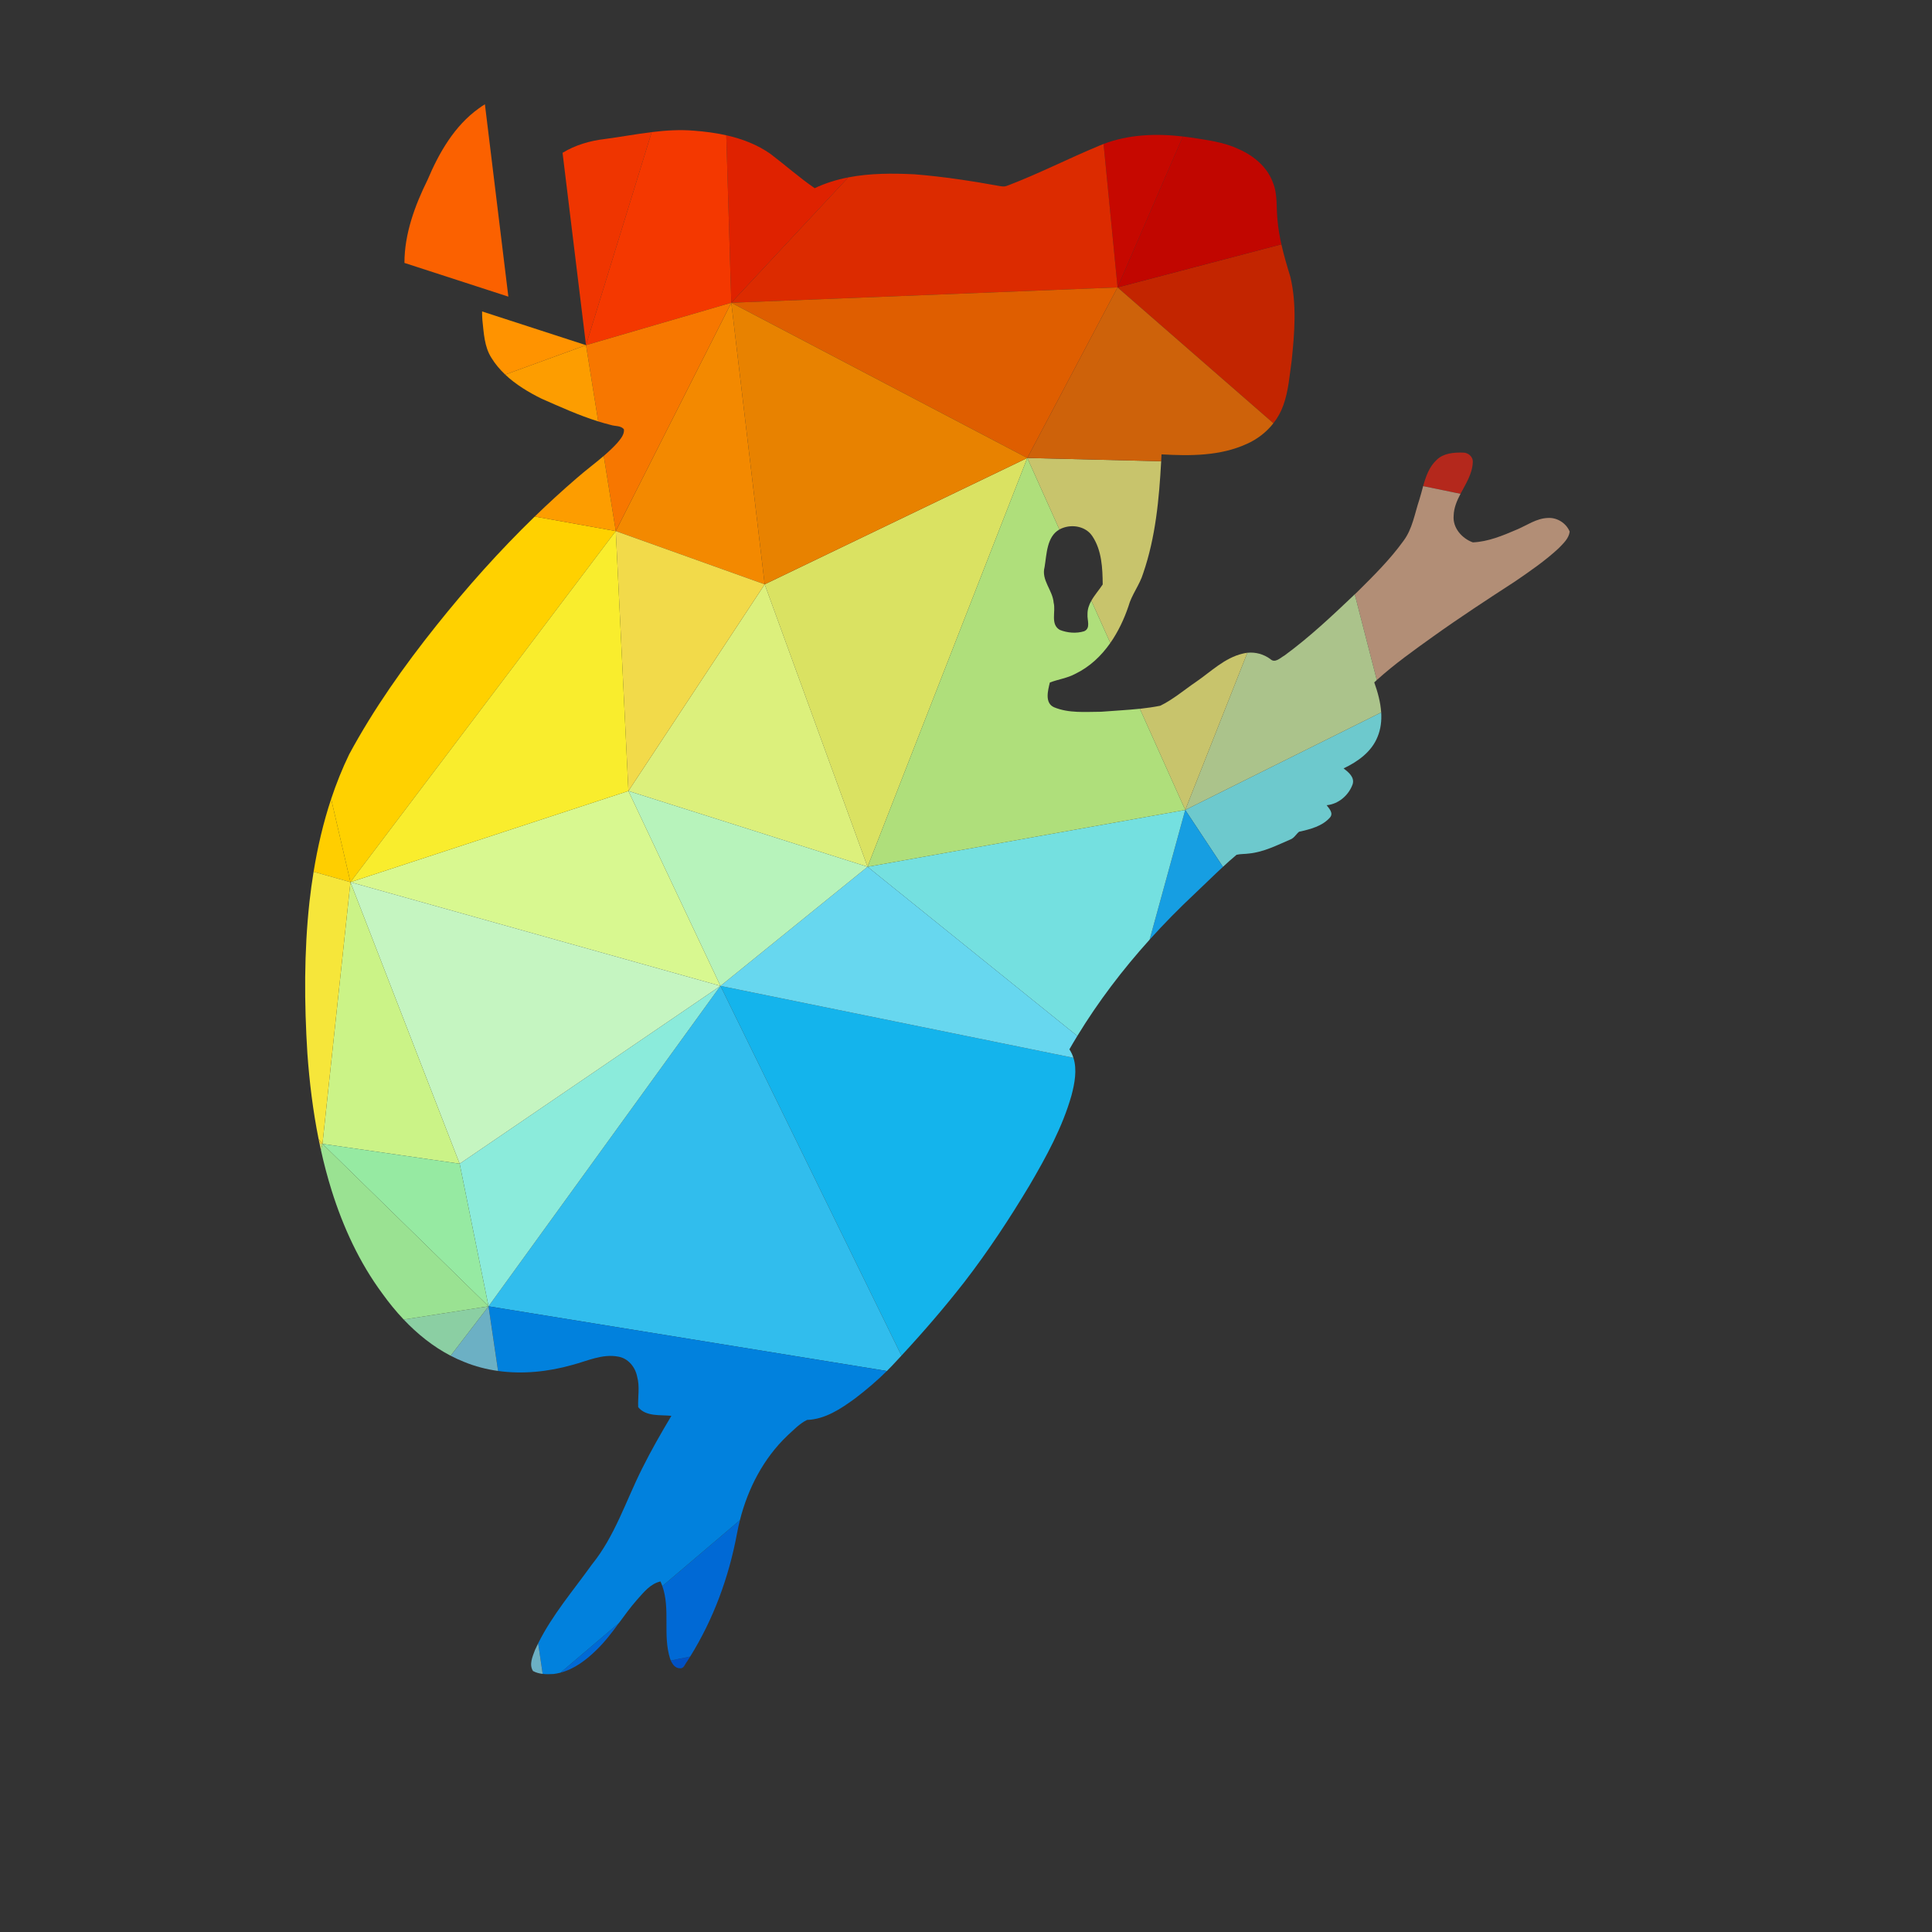 <!--?xml version="1.0" encoding="UTF-8" standalone="no"?-->
<!-- Created with Inkscape (http://www.inkscape.org/) -->

<svg version="1.1" id="svg12632" xml:space="preserve" width="530.667" height="530.667" viewBox="0 0 530.667 530.667" sodipodi:docname="koala-silhouette-color.svg" inkscape:version="1.1.2 (b8e25be833, 2022-02-05)" xmlns:inkscape="http://www.inkscape.org/namespaces/inkscape" xmlns:sodipodi="http://sodipodi.sourceforge.net/DTD/sodipodi-0.dtd" xmlns="http://www.w3.org/2000/svg" xmlns:svg="http://www.w3.org/2000/svg"><rect x="0" y="0" width="530.667" height="530.667" fill="#333333" stroke="none"/><defs id="defs12636"><clipPath clipPathUnits="userSpaceOnUse" id="clipPath12646"><path d="M 0,398 H 398 V 0 H 0 Z" id="path12644"></path></clipPath></defs><sodipodi:namedview id="namedview12634" pagecolor="#ffffff" bordercolor="#666666" borderopacity="1.0" inkscape:pageshadow="2" inkscape:pageopacity="0.0" inkscape:pagecheckerboard="0" showgrid="false" inkscape:zoom="1.5659547" inkscape:cx="265.33334" inkscape:cy="265.33334" inkscape:window-width="1920" inkscape:window-height="1018" inkscape:window-x="-8" inkscape:window-y="-8" inkscape:window-maximized="1" inkscape:current-layer="g12638"></sodipodi:namedview><g id="g12638" inkscape:groupmode="layer" inkscape:label="koala-silhouette-color" transform="matrix(1.333,0,0,-1.333,0,530.667)"><g id="g12640"><g id="g12642" clip-path="url(#clipPath12646)"><path d="m 140.09,54.338 c 0.84,-0.098 1.04,0.875 1.473,1.381 0.222,0.342 0.436,0.687 0.651,1.033 l -3.991,-0.813 c 0.344,-0.796 0.93,-1.591 1.867,-1.601" style="fill:#0051c6;fill-opacity:1;fill-rule:nonzero;stroke:none" id="path12648"></path><path d="m 303.475,302.831 c 0.099,1.147 -0.94,2.027 -2.034,2.011 -1.871,0.036 -3.974,-0.102 -5.39,-1.485 -1.563,-1.447 -2.246,-3.419 -2.805,-5.426 l 7.701,-1.585 c 1.09,2.082 2.426,4.082 2.528,6.485" style="fill:#b4281c;fill-opacity:1;fill-rule:nonzero;stroke:none" id="path12650"></path><path d="m 295.35,266.976 c 5.496,3.931 11.152,7.625 16.818,11.305 3.117,2.136 6.25,4.282 9.021,6.865 0.936,0.973 2.073,1.989 2.256,3.402 -0.695,1.742 -2.586,2.938 -4.459,2.824 -2.388,-0.057 -4.373,-1.542 -6.507,-2.423 -2.866,-1.229 -5.842,-2.471 -8.991,-2.609 -2.252,0.815 -4.172,2.987 -3.957,5.488 0.045,1.646 0.674,3.101 1.416,4.518 l -7.701,1.585 c -0.262,-0.937 -0.496,-1.884 -0.781,-2.787 -0.969,-2.882 -1.414,-6.04 -3.297,-8.528 -2.764,-3.832 -6.141,-7.164 -9.486,-10.484 -0.176,-0.167 -0.352,-0.334 -0.528,-0.5 l 4.545,-17.66 c 3.643,3.298 7.658,6.145 11.651,9.004" style="fill:#b28e76;fill-opacity:1;fill-rule:nonzero;stroke:none" id="path12652"></path><path d="m 251.996,219.483 c 0.916,0.848 1.846,1.681 2.801,2.482 0.834,0.201 1.715,0.139 2.572,0.263 3.029,0.296 5.776,1.716 8.533,2.896 0.784,0.299 1.159,1.097 1.787,1.593 2.272,0.506 4.801,1.131 6.385,2.961 0.721,0.898 -0.191,1.802 -0.713,2.502 2.428,0.223 4.532,2.034 5.348,4.292 0.482,1.462 -0.85,2.517 -1.854,3.299 2.913,1.374 5.764,3.402 6.997,6.501 0.671,1.621 0.859,3.325 0.75,5.031 l -40.377,-20.096 z" style="fill:#6dc9cd;fill-opacity:1;fill-rule:nonzero;stroke:none" id="path12654"></path><path d="m 262.393,310.884 c 0.865,1.106 1.56,2.344 2.033,3.679 1.078,2.964 1.291,6.146 1.734,9.248 0.592,5.719 1.072,11.611 -0.281,17.264 -0.676,2.205 -1.336,4.425 -1.842,6.677 l -33.758,-8.875 z" style="fill:#c32500;fill-opacity:1;fill-rule:nonzero;stroke:none" id="path12656"></path><path d="m 264.037,347.752 c -0.359,1.607 -0.641,3.229 -0.789,4.874 -0.305,2.659 0.074,5.446 -0.998,7.963 -1.203,3.204 -4.025,5.489 -7.086,6.816 -3.07,1.444 -6.473,1.831 -9.787,2.357 -0.545,0.08 -1.094,0.152 -1.643,0.216 l -13.455,-31.101 z" style="fill:#c10600;fill-opacity:1;fill-rule:nonzero;stroke:none" id="path12658"></path><path d="m 284.602,251.303 c -0.137,2.112 -0.729,4.225 -1.43,6.189 0.174,0.161 0.349,0.321 0.527,0.48 l -4.545,17.66 c -4.636,-4.404 -9.304,-8.816 -14.472,-12.599 -0.862,-0.474 -1.946,-1.651 -2.905,-0.75 -1.359,1.017 -3.076,1.491 -4.748,1.311 l -12.804,-32.387 z" style="fill:#abc38b;fill-opacity:1;fill-rule:nonzero;stroke:none" id="path12660"></path><path d="m 243.734,369.978 c -5.478,0.634 -11.158,0.437 -16.338,-1.543 l 2.883,-29.558 z" style="fill:#c60800;fill-opacity:1;fill-rule:nonzero;stroke:none" id="path12662"></path><path d="m 257.029,263.594 c -0.322,-0.034 -0.642,-0.09 -0.957,-0.174 -3.75,-0.887 -6.533,-3.707 -9.617,-5.82 -2.441,-1.659 -4.723,-3.632 -7.391,-4.926 -1.386,-0.278 -2.787,-0.471 -4.193,-0.619 l 9.354,-20.848 z" style="fill:#c8c46c;fill-opacity:1;fill-rule:nonzero;stroke:none" id="path12664"></path><path d="m 218.295,288.995 c 0.185,0.106 0.385,0.2 0.598,0.282 2.142,0.851 4.892,0.335 6.205,-1.679 1.927,-2.892 2.093,-6.556 2.121,-9.931 -0.721,-1.107 -1.676,-2.167 -2.34,-3.345 l 3.908,-8.711 c 1.615,2.31 2.844,4.922 3.734,7.554 0.665,2.422 2.315,4.4 3.036,6.796 2.556,7.414 3.285,15.298 3.709,23.093 l -27.582,0.676 z" style="fill:#c8c46c;fill-opacity:1;fill-rule:nonzero;stroke:none" id="path12666"></path><path d="m 236.885,204.48 c 2.955,3.276 6.054,6.424 9.269,9.44 1.955,1.84 3.867,3.739 5.842,5.563 l -7.771,11.724 z" style="fill:#169ee2;fill-opacity:1;fill-rule:nonzero;stroke:none" id="path12668"></path><path d="m 211.684,303.73 27.582,-0.676 c 0.025,0.473 0.05,0.947 0.074,1.421 5.9,-0.336 12.101,-0.355 17.58,2.162 2.131,0.942 4.037,2.413 5.473,4.247 l -32.114,27.993 z" style="fill:#ce620a;fill-opacity:1;fill-rule:nonzero;stroke:none" id="path12670"></path><path d="m 178.767,219.491 32.917,84.239 -54.115,-26.034 z" style="fill:#dae262;fill-opacity:1;fill-rule:nonzero;stroke:none" id="path12672"></path><path d="m 178.767,219.491 43.219,-34.858 c 4.313,7.076 9.348,13.692 14.899,19.847 l 7.34,26.727 z" style="fill:#74e0e0;fill-opacity:1;fill-rule:nonzero;stroke:none" id="path12674"></path><path d="m 224.088,271.504 c -0.106,-1.143 0.717,-2.858 -0.69,-3.476 -1.613,-0.5 -3.464,-0.342 -5.021,0.276 -1.996,1.164 -0.789,3.772 -1.266,5.599 -0.201,2.604 -2.593,4.641 -1.869,7.352 0.444,2.666 0.444,6.265 3.053,7.74 l -6.611,14.735 -32.917,-84.239 65.458,11.716 -9.354,20.848 c -2.656,-0.28 -5.334,-0.401 -7.99,-0.617 -3.233,-0.01 -6.645,-0.342 -9.701,0.933 -1.959,0.88 -1.244,3.464 -0.854,5.091 1.709,0.664 3.588,0.887 5.225,1.785 2.984,1.428 5.369,3.695 7.236,6.364 l -3.908,8.711 c -0.483,-0.855 -0.813,-1.773 -0.791,-2.818" style="fill:#afdf7b;fill-opacity:1;fill-rule:nonzero;stroke:none" id="path12676"></path><path d="m 174.784,361.546 c -2.376,-0.461 -4.698,-1.169 -6.914,-2.222 -3.162,2.176 -6.031,4.726 -9.078,7.04 -2.745,1.941 -5.883,3.131 -9.14,3.861 l 1.036,-34.51 z" style="fill:#df2200;fill-opacity:1;fill-rule:nonzero;stroke:none" id="path12678"></path><path d="m 185.75,118.766 c 4.507,4.859 8.839,9.884 12.921,15.109 4.905,6.35 9.327,13.066 13.448,19.943 3.451,5.897 6.793,11.963 8.67,18.575 0.649,2.47 1.184,5.269 0.397,7.74 l -72.73,14.812 z" style="fill:#14b4ec;fill-opacity:1;fill-rule:nonzero;stroke:none" id="path12680"></path><path d="m 230.279,338.877 -2.883,29.558 c -0.31,-0.12 -0.621,-0.243 -0.929,-0.375 -6.385,-2.649 -12.553,-5.824 -19.028,-8.269 -0.476,-0.191 -0.986,-0.102 -1.466,-0.026 -5.807,1.051 -11.648,1.952 -17.532,2.419 -4.527,0.224 -9.189,0.23 -13.657,-0.638 l -24.096,-25.831 z" style="fill:#dc2b00;fill-opacity:1;fill-rule:nonzero;stroke:none" id="path12682"></path><path d="m 230.279,338.877 -79.591,-3.162 60.996,-31.985 z" style="fill:#df5e00;fill-opacity:1;fill-rule:nonzero;stroke:none" id="path12684"></path><path d="m 148.456,194.945 72.73,-14.812 c -0.192,0.603 -0.463,1.187 -0.831,1.746 0.53,0.926 1.075,1.844 1.631,2.754 l -43.219,34.858 z" style="fill:#67d7ef;fill-opacity:1;fill-rule:nonzero;stroke:none" id="path12686"></path><path d="m 211.684,303.73 -60.996,31.985 6.881,-58.019 z" style="fill:#e88200;fill-opacity:1;fill-rule:nonzero;stroke:none" id="path12688"></path><path d="m 129.488,235.112 49.279,-15.621 -21.198,58.205 z" style="fill:#dcf07c;fill-opacity:1;fill-rule:nonzero;stroke:none" id="path12690"></path><path d="M 100.665,128.928 182.747,115.6 c 0.61,0.603 1.207,1.22 1.786,1.857 0.408,0.434 0.811,0.871 1.217,1.309 l -37.294,76.179 z" style="fill:#31bded;fill-opacity:1;fill-rule:nonzero;stroke:none" id="path12692"></path><path d="m 122.889,58.098 c 1.761,1.693 3.22,3.634 4.66,5.59 L 115.485,53.436 c 2.852,0.744 5.323,2.619 7.404,4.662" style="fill:#0069d5;fill-opacity:1;fill-rule:nonzero;stroke:none" id="path12694"></path><path d="m 151.854,82.063 c 0.172,0.935 0.375,1.869 0.609,2.796 L 136.48,71.277 c 1.687,-4.765 0.042,-10.14 1.6,-14.97 0.041,-0.121 0.089,-0.244 0.143,-0.368 l 3.991,0.813 c 4.802,7.713 7.979,16.387 9.64,25.311" style="fill:#0069d5;fill-opacity:1;fill-rule:nonzero;stroke:none" id="path12696"></path><path d="m 162.231,102.268 c 1.284,1.158 2.506,2.494 4.07,3.246 3.741,0.138 6.946,2.291 9.873,4.418 2.3,1.757 4.518,3.629 6.573,5.668 l -82.082,13.328 1.961,-13.321 c 5.095,-0.709 10.376,-0.16 15.314,1.245 3.093,0.81 6.197,2.337 9.472,1.703 2.026,-0.35 3.492,-2.153 3.871,-4.106 0.587,-2.062 0.119,-4.209 0.22,-6.304 1.617,-1.993 4.559,-1.549 6.841,-1.786 -2.123,-3.556 -4.189,-7.148 -6.031,-10.861 -3.34,-6.639 -5.61,-13.93 -10.349,-19.771 -3.806,-5.321 -8.146,-10.36 -11.073,-16.241 l 0.929,-6.302 c 0.74,-0.086 1.5,-0.067 2.229,-0.022 0.489,0.057 0.967,0.151 1.436,0.274 l 12.064,10.252 c 1.195,1.621 2.378,3.253 3.71,4.767 1.365,1.518 2.729,3.301 4.832,3.777 0.146,-0.314 0.275,-0.634 0.389,-0.955 l 15.983,13.582 c 1.653,6.536 4.862,12.731 9.768,17.409" style="fill:#0181dd;fill-opacity:1;fill-rule:nonzero;stroke:none" id="path12698"></path><path d="m 94.714,158.309 5.951,-29.381 47.791,66.017 z" style="fill:#8bebdb;fill-opacity:1;fill-rule:nonzero;stroke:none" id="path12700"></path><path d="m 150.688,335.715 -23.803,-47.047 30.684,-10.972 z" style="fill:#f38900;fill-opacity:1;fill-rule:nonzero;stroke:none" id="path12702"></path><path d="m 148.456,194.945 30.311,24.546 -49.279,15.621 z" style="fill:#b7f3bb;fill-opacity:1;fill-rule:nonzero;stroke:none" id="path12704"></path><path d="m 134.284,370.875 c -3.249,-0.398 -6.484,-1.004 -9.72,-1.429 -3.029,-0.356 -6.033,-1.238 -8.646,-2.834 l 4.831,-39.637 z" style="fill:#ef3500;fill-opacity:1;fill-rule:nonzero;stroke:none" id="path12706"></path><path d="m 150.688,335.715 -1.036,34.51 c -2.192,0.492 -4.436,0.777 -6.651,0.943 -2.922,0.251 -5.825,0.061 -8.717,-0.293 l -13.535,-43.9 z" style="fill:#f43800;fill-opacity:1;fill-rule:nonzero;stroke:none" id="path12708"></path><path d="m 150.688,335.715 -29.939,-8.74 2.516,-15.71 c 0.856,-0.267 1.718,-0.513 2.59,-0.728 0.889,-0.302 2.091,-0.088 2.715,-0.92 0.086,-1.117 -0.73,-2.001 -1.39,-2.803 -0.865,-0.952 -1.804,-1.824 -2.776,-2.659 l 2.481,-15.487 z" style="fill:#f77700;fill-opacity:1;fill-rule:nonzero;stroke:none" id="path12710"></path><path d="m 157.569,277.696 -30.684,10.972 2.603,-53.556 z" style="fill:#f2da4a;fill-opacity:1;fill-rule:nonzero;stroke:none" id="path12712"></path><path d="m 115.918,366.612 c -0.426,-0.26 -0.843,-0.538 -1.246,-0.837 -5.024,-3.591 -8.198,-9.129 -10.561,-14.713 -2.632,-5.324 -4.772,-11.14 -4.775,-17.137 l 21.413,-6.95 z" style="fill:#fb6100;fill-opacity:1;fill-rule:nonzero;stroke:none" id="path12714" transform="matrix(1 0 0 1 -16 10)"></path><path d="M 129.488,235.112 72.212,216.33 148.456,194.945 Z" style="fill:#d8f890;fill-opacity:1;fill-rule:nonzero;stroke:none" id="path12716"></path><path d="M 148.456,194.945 72.212,216.33 94.714,158.309 Z" style="fill:#c5f5c1;fill-opacity:1;fill-rule:nonzero;stroke:none" id="path12718"></path><path d="m 92.854,118.742 c 0.908,-0.471 1.84,-0.9 2.799,-1.277 2.248,-0.924 4.591,-1.527 6.973,-1.858 l -1.961,13.321 z" style="fill:#6cb0c4;fill-opacity:1;fill-rule:nonzero;stroke:none" id="path12720"></path><path d="m 110.239,58.107 c -0.493,-1.336 -1.271,-2.99 -0.407,-4.334 0.614,-0.335 1.292,-0.509 1.988,-0.589 l -0.929,6.302 c -0.226,-0.455 -0.444,-0.914 -0.652,-1.379" style="fill:#6cb0c4;fill-opacity:1;fill-rule:nonzero;stroke:none" id="path12722"></path><path d="m 126.885,288.668 -16.697,2.998 c -7.26,-7.039 -14.007,-14.607 -20.312,-22.511 -6.654,-8.338 -12.85,-17.087 -17.923,-26.482 -1.446,-2.986 -2.675,-6.066 -3.718,-9.208 l 3.977,-17.135 z" style="fill:#ffd100;fill-opacity:1;fill-rule:nonzero;stroke:none" id="path12724"></path><path d="M 126.885,288.668 72.212,216.33 129.488,235.112 Z" style="fill:#f9ed2d;fill-opacity:1;fill-rule:nonzero;stroke:none" id="path12726"></path><path d="m 124.404,304.155 c -1.802,-1.548 -3.722,-2.969 -5.511,-4.532 -2.983,-2.563 -5.881,-5.222 -8.705,-7.957 l 16.697,-2.998 z" style="fill:#fd9d00;fill-opacity:1;fill-rule:nonzero;stroke:none" id="path12728"></path><path d="m 104.098,320.913 c 2.182,-2.066 4.842,-3.655 7.514,-4.976 3.829,-1.676 7.659,-3.426 11.653,-4.672 l -2.516,15.71 z" style="fill:#fd9d00;fill-opacity:1;fill-rule:nonzero;stroke:none" id="path12730"></path><path d="m 99.336,333.925 c 0,-0.592 0.019,-1.185 0.062,-1.779 0.297,-2.655 0.387,-5.488 1.878,-7.809 0.786,-1.275 1.747,-2.407 2.822,-3.424 l 16.651,6.062 z" style="fill:#ff9300;fill-opacity:1;fill-rule:nonzero;stroke:none" id="path12732"></path><path d="M 72.212,216.33 66.448,162.4 94.714,158.309 Z" style="fill:#cbf387;fill-opacity:1;fill-rule:nonzero;stroke:none" id="path12734"></path><path d="m 83.184,126.199 c 2.82,-2.976 6.042,-5.57 9.67,-7.457 l 7.811,10.186 z" style="fill:#8bcfa3;fill-opacity:1;fill-rule:nonzero;stroke:none" id="path12736"></path><path d="m 66.448,162.4 34.217,-33.472 -5.951,29.381 z" style="fill:#96eaa2;fill-opacity:1;fill-rule:nonzero;stroke:none" id="path12738"></path><path d="m 66.448,162.4 -0.316,-1.293 c 0.619,-2.794 1.346,-5.566 2.2,-8.3 2.371,-7.563 5.731,-14.875 10.462,-21.264 1.337,-1.863 2.801,-3.664 4.39,-5.344 l 17.481,2.729 z" style="fill:#9ae292;fill-opacity:1;fill-rule:nonzero;stroke:none" id="path12740"></path><path d="m 68.235,233.465 c -1.62,-4.882 -2.789,-9.918 -3.618,-15.001 l 7.595,-2.134 z" style="fill:#ffce00;fill-opacity:1;fill-rule:nonzero;stroke:none" id="path12742"></path><path d="m 65.646,163.406 c 0.066,-0.326 0.136,-0.656 0.204,-0.984 l 0.598,-0.022 z" style="fill:#f0d03c;fill-opacity:1;fill-rule:nonzero;stroke:none" id="path12744"></path><path d="m 72.212,216.33 -7.595,2.134 c -0.334,-2.048 -0.615,-4.104 -0.846,-6.161 -1.136,-10.383 -1.082,-20.862 -0.434,-31.272 0.425,-5.904 1.145,-11.81 2.309,-17.625 l 0.802,-1.006 z" style="fill:#f6e63a;fill-opacity:1;fill-rule:nonzero;stroke:none" id="path12746"></path><path d="m 65.85,162.422 c 0.091,-0.438 0.185,-0.877 0.282,-1.315 l 0.316,1.293 z" style="fill:#c7df6f;fill-opacity:1;fill-rule:nonzero;stroke:none" id="path12748"></path></g></g></g></svg>
